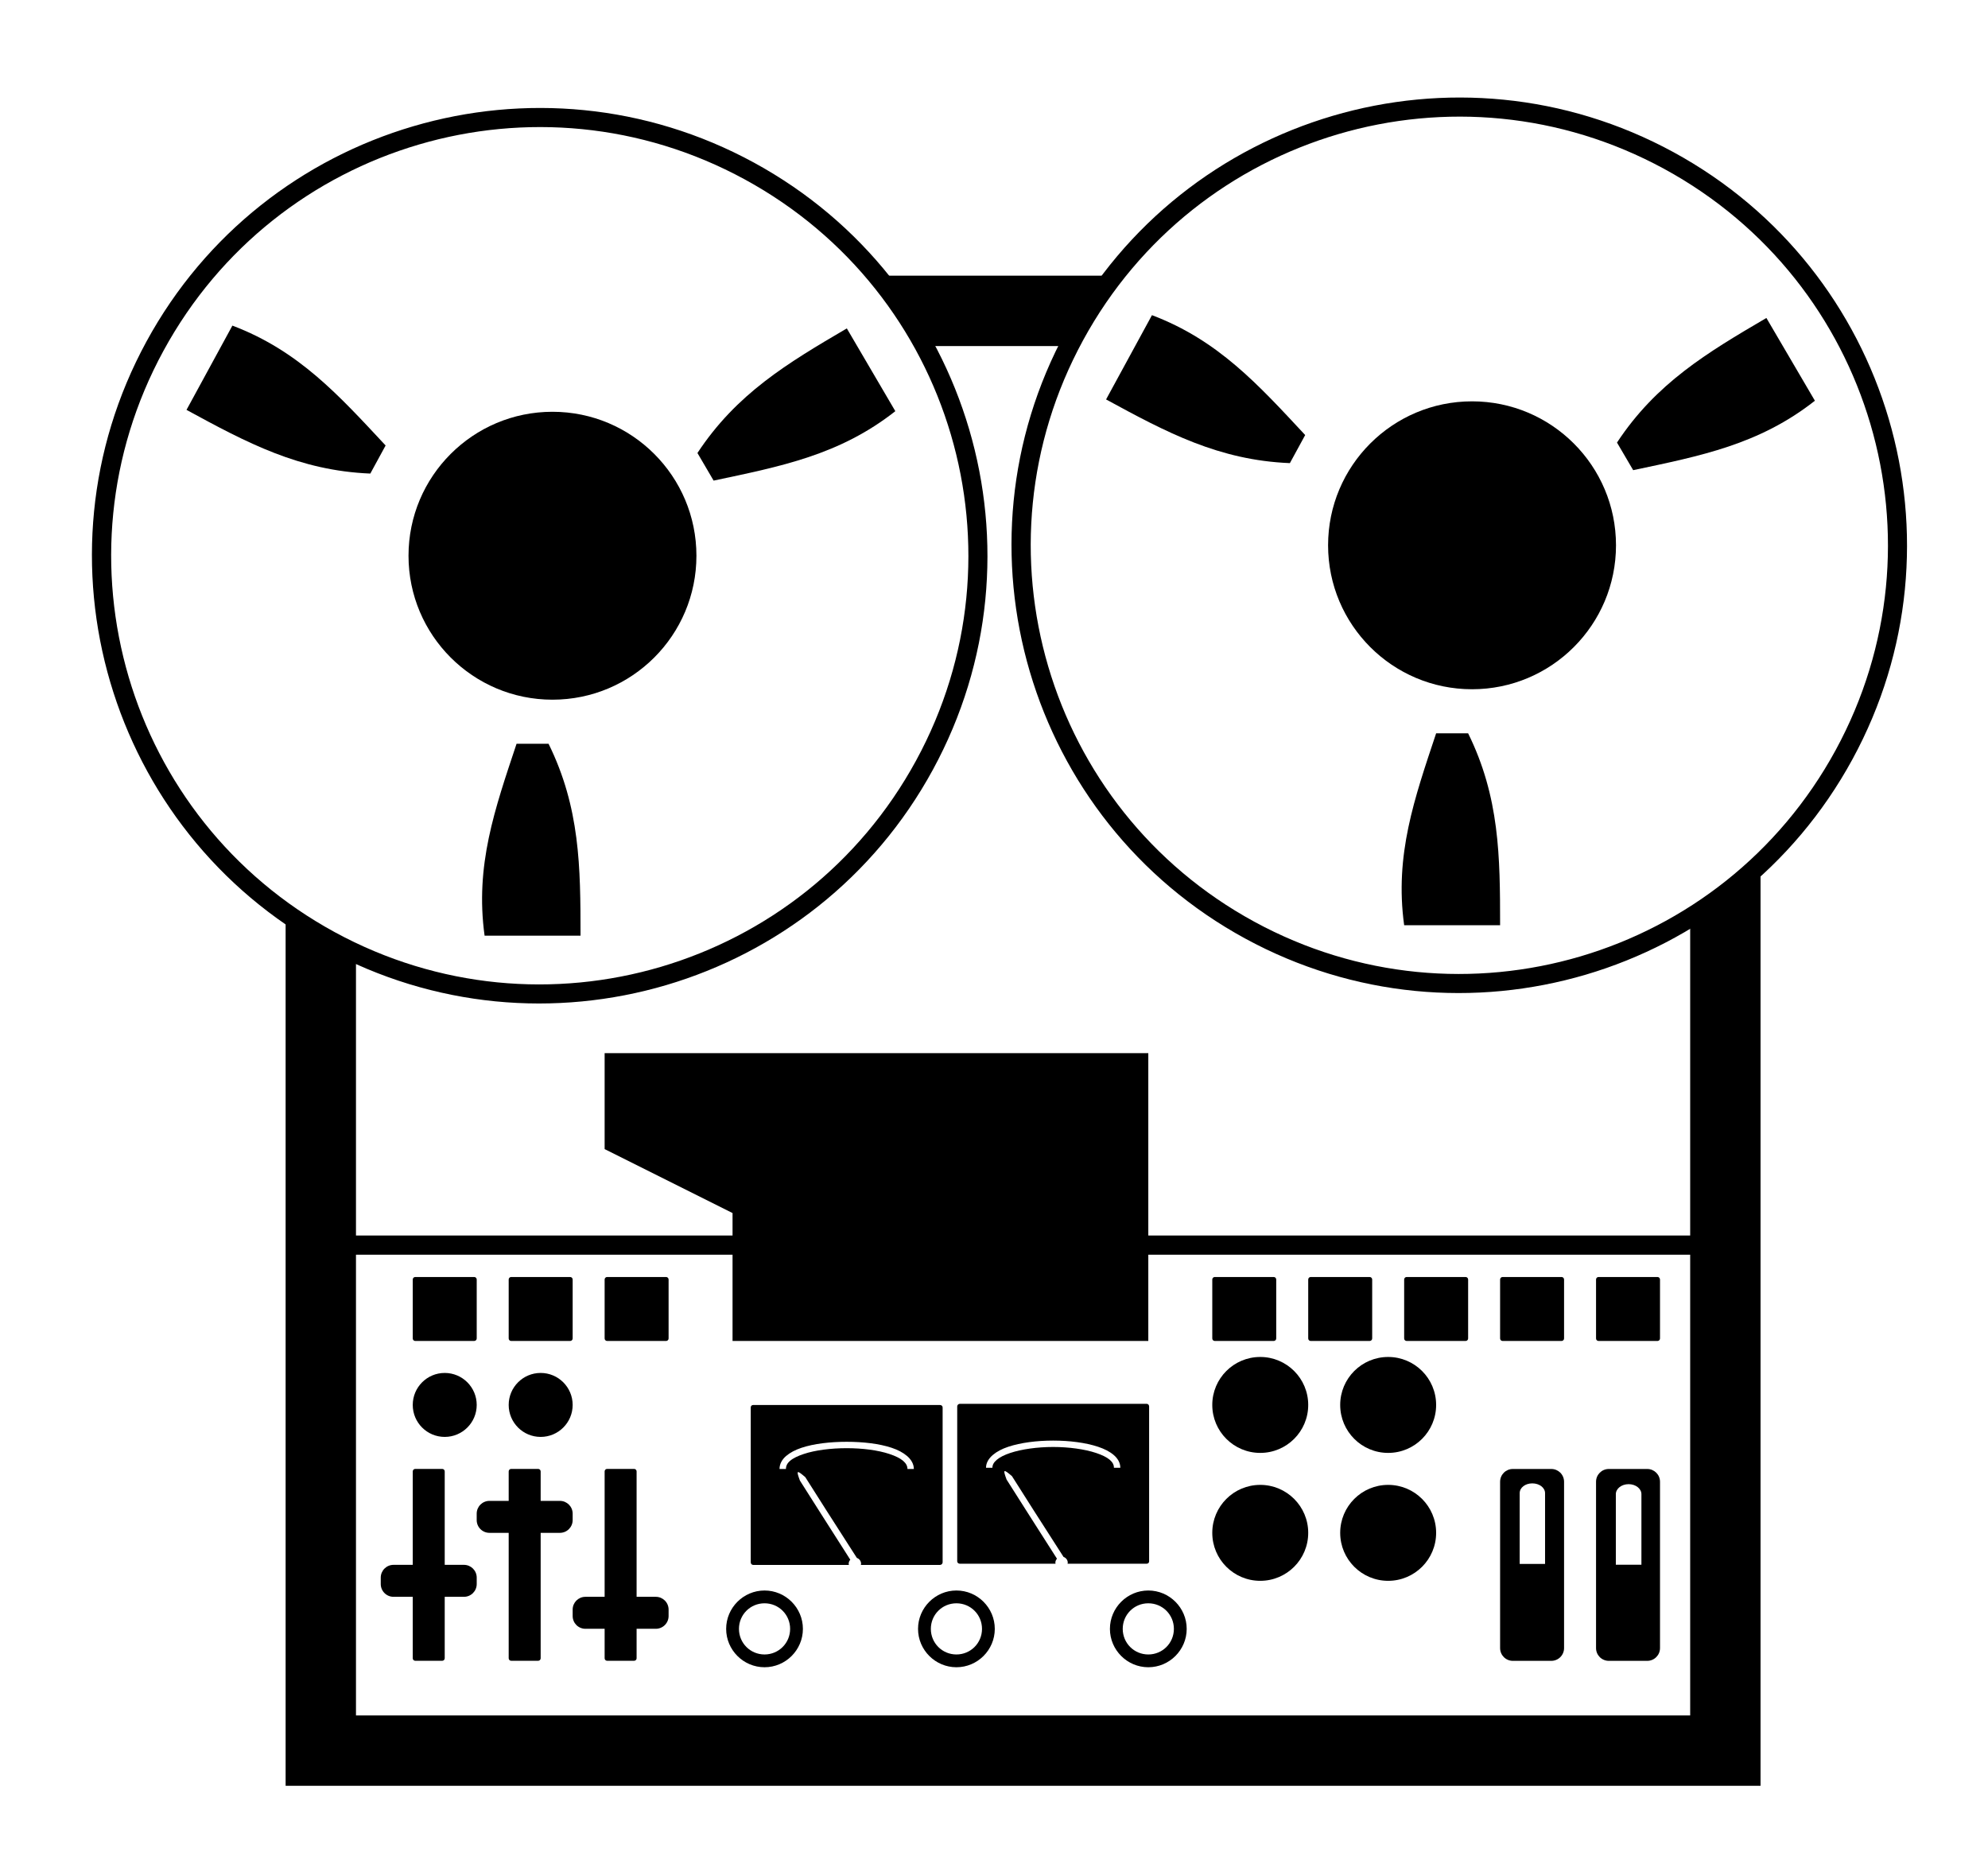 <?xml version="1.0" ?>
<svg xmlns="http://www.w3.org/2000/svg" xmlns:cc="http://creativecommons.org/ns#" xmlns:dc="http://purl.org/dc/elements/1.1/" xmlns:ev="http://www.w3.org/2001/xml-events" xmlns:inkscape="http://www.inkscape.org/namespaces/inkscape" xmlns:rdf="http://www.w3.org/1999/02/22-rdf-syntax-ns#" xmlns:sodipodi="http://sodipodi.sourceforge.net/DTD/sodipodi-0.dtd" xmlns:svg="http://www.w3.org/2000/svg" xmlns:xlink="http://www.w3.org/1999/xlink" baseProfile="full" height="559px" version="1.1" viewBox="0 0 80 80" width="600px" x="0px" y="0px">
	<defs/>
	<path d="M 34.932,11.908 C 35.72,12.857 36.405,13.878 36.987,14.947 L 43.246,14.947 C 43.322,14.798 43.399,14.646 43.479,14.498 C 43.983,13.574 44.554,12.712 45.18,11.908 L 34.932,11.908 L 34.932,11.908 M 73.109,37.299 C 72.172,38.187 71.15,38.961 70.07,39.63 L 70.07,74.095 L 12.442,74.095 L 12.442,41.176 C 12.067,41.002 11.696,40.824 11.328,40.623 C 10.656,40.257 10.012,39.855 9.403,39.423 L 9.403,75.615 L 9.403,77.134 L 10.922,77.134 L 71.59,77.134 L 73.109,77.134 L 73.109,75.615 L 73.109,37.299 L 73.109,37.299" display="inline" fill="#000000" fill-opacity="1" marker="none" overflow="visible" stroke="none" style="text-indent:0;text-transform:none;direction:ltr;block-progression:tb;baseline-shift:baseline;color:#000000;enable-background:accumulate;" visibility="visible"/>
	<path d="M 77.078,32.798 C 82.185,23.423 78.724,11.679 69.348,6.572 C 59.973,1.465 48.22,4.922 43.113,14.297 C 38.006,23.672 41.472,35.431 50.847,40.537 C 60.222,45.644 71.972,42.174 77.078,32.798 M 76.352,32.403 C 71.46,41.384 60.224,44.704 51.242,39.811 C 42.261,34.919 38.956,23.679 43.848,14.697 C 48.74,5.716 59.972,2.406 68.953,7.298 C 77.934,12.19 81.245,23.422 76.352,32.403" display="inline" fill="#000000" fill-opacity="1" fill-rule="nonzero" marker="none" overflow="visible" stroke="none" style="text-indent:0;text-transform:none;direction:ltr;block-progression:tb;baseline-shift:baseline;color:#000000;enable-background:accumulate;" visibility="visible"/>
	<path d="M 66.866,23.553 C 66.866,26.987 64.082,29.771 60.648,29.771 C 57.214,29.771 54.43,26.987 54.43,23.553 C 54.43,20.119 57.214,17.335 60.648,17.335 C 64.082,17.335 66.866,20.119 66.866,23.553 L 66.866,23.553" display="inline" fill="#000000" marker="none" overflow="visible" stroke="none" style="color:#000000;enable-background:accumulate;" visibility="visible"/>
	<path d="M 44.841,17.253 L 46.823,13.613 C 49.689,14.698 51.415,16.618 53.441,18.791 L 52.78,20.004 C 49.71,19.879 47.453,18.676 44.841,17.253" display="inline" fill="#000000" stroke="none"/>
	<path d="M 73.362,13.734 L 75.457,17.309 C 73.049,19.205 70.515,19.693 67.608,20.308 L 66.909,19.116 C 68.6,16.551 70.795,15.238 73.362,13.734 L 73.362,13.734" display="inline" fill="#000000" stroke="none"/>
	<path d="M 61.86,39.963 L 57.716,39.963 C 57.298,36.928 58.158,34.494 59.097,31.675 L 60.479,31.675 C 61.837,34.431 61.86,36.989 61.86,39.963 L 61.86,39.963" display="inline" fill="#000000" stroke="none"/>
	<path d="M 37.359,33.249 C 42.466,23.874 39.005,12.13 29.63,7.023 C 20.255,1.916 8.501,5.373 3.394,14.748 C -1.713,24.123 1.753,35.882 11.128,40.988 C 20.503,46.095 32.253,42.624 37.359,33.249 L 37.359,33.249 M 36.633,32.854 C 31.741,41.835 20.505,45.155 11.523,40.262 C 2.542,35.37 -0.763,24.13 4.129,15.148 C 9.021,6.167 20.253,2.857 29.234,7.749 C 38.216,12.641 41.526,23.873 36.633,32.854" display="inline" fill="#000000" fill-opacity="1" fill-rule="nonzero" marker="none" overflow="visible" stroke="none" style="text-indent:0;text-transform:none;direction:ltr;block-progression:tb;baseline-shift:baseline;color:#000000;enable-background:accumulate;" visibility="visible"/>
	<path d="M 27.147,24.004 C 27.147,27.438 24.363,30.222 20.929,30.222 C 17.495,30.222 14.711,27.438 14.711,24.004 C 14.711,20.57 17.495,17.786 20.929,17.786 C 24.363,17.786 27.147,20.57 27.147,24.004" display="inline" fill="#000000" marker="none" overflow="visible" stroke="none" style="color:#000000;enable-background:accumulate;" visibility="visible"/>
	<path d="M 5.122,17.704 L 7.104,14.064 C 9.97,15.149 11.696,17.069 13.722,19.242 L 13.061,20.455 C 9.992,20.33 7.734,19.127 5.122,17.704" display="inline" fill="#000000" stroke="none"/>
	<path d="M 33.643,14.185 L 35.738,17.76 C 33.33,19.656 30.796,20.144 27.889,20.759 L 27.191,19.567 C 28.881,17.002 31.076,15.689 33.643,14.185 L 33.643,14.185" display="inline" fill="#000000" stroke="none"/>
	<path d="M 22.141,40.414 L 17.997,40.414 C 17.579,37.379 18.439,34.945 19.378,32.126 L 20.76,32.126 C 22.118,34.882 22.141,37.44 22.141,40.414" display="inline" fill="#000000" stroke="none"/>
	<path d="M 10.75,53.366 L 10.75,54.195 L 70.148,54.195 L 70.148,53.366 L 10.75,53.366 L 10.75,53.366" display="inline" fill="#000000" fill-opacity="1" marker="none" overflow="visible" stroke="none" style="text-indent:0;text-transform:none;direction:ltr;block-progression:tb;baseline-shift:baseline;color:#000000;enable-background:accumulate;" visibility="visible"/>
	<path d="M 23.182,45.489 L 46.665,45.489 L 46.665,57.921 L 28.707,57.921 L 28.707,52.396 L 23.182,49.633 L 23.182,45.489" display="inline" fill="#000000" stroke="none"/>
	<path d="M 15.002,55.158 L 17.548,55.158 C 17.608,55.158 17.657,55.207 17.657,55.267 L 17.657,57.813 C 17.657,57.873 17.608,57.921 17.548,57.921 L 15.002,57.921 C 14.942,57.921 14.894,57.873 14.894,57.813 L 14.894,55.267 C 14.894,55.207 14.942,55.158 15.002,55.158" display="inline" fill="#000000" fill-opacity="1" fill-rule="nonzero" marker="none" overflow="visible" stroke="none" style="color:#000000;enable-background:accumulate;" visibility="visible"/>
	<path d="M 19.146,55.158 L 21.692,55.158 C 21.752,55.158 21.801,55.207 21.801,55.267 L 21.801,57.813 C 21.801,57.873 21.752,57.921 21.692,57.921 L 19.146,57.921 C 19.086,57.921 19.038,57.873 19.038,57.813 L 19.038,55.267 C 19.038,55.207 19.086,55.158 19.146,55.158" display="inline" fill="#000000" fill-opacity="1" fill-rule="nonzero" marker="none" overflow="visible" stroke="none" style="color:#000000;enable-background:accumulate;" visibility="visible"/>
	<path d="M 23.29,55.158 L 25.836,55.158 C 25.896,55.158 25.945,55.207 25.945,55.267 L 25.945,57.813 C 25.945,57.873 25.896,57.921 25.836,57.921 L 23.29,57.921 C 23.23,57.921 23.182,57.873 23.182,57.813 L 23.182,55.267 C 23.182,55.207 23.23,55.158 23.29,55.158" display="inline" fill="#000000" fill-opacity="1" fill-rule="nonzero" marker="none" overflow="visible" stroke="none" style="color:#000000;enable-background:accumulate;" visibility="visible"/>
	<path d="M 49.536,55.158 L 52.082,55.158 C 52.142,55.158 52.19,55.207 52.19,55.267 L 52.19,57.813 C 52.19,57.873 52.142,57.921 52.082,57.921 L 49.536,57.921 C 49.476,57.921 49.428,57.873 49.428,57.813 L 49.428,55.267 C 49.428,55.207 49.476,55.158 49.536,55.158" display="inline" fill="#000000" fill-opacity="1" fill-rule="nonzero" marker="none" overflow="visible" stroke="none" style="color:#000000;enable-background:accumulate;" visibility="visible"/>
	<path d="M 53.68,55.158 L 56.226,55.158 C 56.286,55.158 56.335,55.207 56.335,55.267 L 56.335,57.813 C 56.335,57.873 56.286,57.921 56.226,57.921 L 53.68,57.921 C 53.62,57.921 53.572,57.873 53.572,57.813 L 53.572,55.267 C 53.572,55.207 53.62,55.158 53.68,55.158" display="inline" fill="#000000" fill-opacity="1" fill-rule="nonzero" marker="none" overflow="visible" stroke="none" style="color:#000000;enable-background:accumulate;" visibility="visible"/>
	<path d="M 57.824,55.158 L 60.37,55.158 C 60.43,55.158 60.479,55.207 60.479,55.267 L 60.479,57.813 C 60.479,57.873 60.43,57.921 60.37,57.921 L 57.824,57.921 C 57.764,57.921 57.716,57.873 57.716,57.813 L 57.716,55.267 C 57.716,55.207 57.764,55.158 57.824,55.158" display="inline" fill="#000000" fill-opacity="1" fill-rule="nonzero" marker="none" overflow="visible" stroke="none" style="color:#000000;enable-background:accumulate;" visibility="visible"/>
	<path d="M 61.968,55.158 L 64.514,55.158 C 64.574,55.158 64.623,55.207 64.623,55.267 L 64.623,57.813 C 64.623,57.873 64.574,57.921 64.514,57.921 L 61.968,57.921 C 61.908,57.921 61.86,57.873 61.86,57.813 L 61.86,55.267 C 61.86,55.207 61.908,55.158 61.968,55.158 L 61.968,55.158" display="inline" fill="#000000" fill-opacity="1" fill-rule="nonzero" marker="none" overflow="visible" stroke="none" style="color:#000000;enable-background:accumulate;" visibility="visible"/>
	<path d="M 66.112,55.158 L 68.659,55.158 C 68.718,55.158 68.767,55.207 68.767,55.267 L 68.767,57.813 C 68.767,57.873 68.718,57.921 68.659,57.921 L 66.112,57.921 C 66.052,57.921 66.004,57.873 66.004,57.813 L 66.004,55.267 C 66.004,55.207 66.052,55.158 66.112,55.158" display="inline" fill="#000000" fill-opacity="1" fill-rule="nonzero" marker="none" overflow="visible" stroke="none" style="color:#000000;enable-background:accumulate;" visibility="visible"/>
	<path d="M 17.657,60.684 C 17.657,61.447 17.038,62.065 16.275,62.065 C 15.512,62.065 14.894,61.447 14.894,60.684 C 14.894,59.921 15.512,59.302 16.275,59.302 C 17.038,59.302 17.657,59.921 17.657,60.684" display="inline" fill="#000000" marker="none" overflow="visible" stroke="none" style="color:#000000;enable-background:accumulate;" visibility="visible"/>
	<path d="M 21.801,60.684 C 21.801,61.447 21.182,62.065 20.419,62.065 C 19.656,62.065 19.038,61.447 19.038,60.684 C 19.038,59.921 19.656,59.302 20.419,59.302 C 21.182,59.302 21.801,59.921 21.801,60.684" display="inline" fill="#000000" marker="none" overflow="visible" stroke="none" style="color:#000000;enable-background:accumulate;" visibility="visible"/>
	<path d="M 53.572,60.684 C 53.572,61.828 52.644,62.756 51.5,62.756 C 50.355,62.756 49.428,61.828 49.428,60.684 C 49.428,59.539 50.355,58.612 51.5,58.612 C 52.644,58.612 53.572,59.539 53.572,60.684" display="inline" fill="#000000" marker="none" overflow="visible" stroke="none" style="color:#000000;enable-background:accumulate;" visibility="visible"/>
	<path d="M 59.097,60.684 C 59.097,61.828 58.17,62.756 57.025,62.756 C 55.881,62.756 54.953,61.828 54.953,60.684 C 54.953,59.539 55.881,58.612 57.025,58.612 C 58.17,58.612 59.097,59.539 59.097,60.684" display="inline" fill="#000000" marker="none" overflow="visible" stroke="none" style="color:#000000;enable-background:accumulate;" visibility="visible"/>
	<path d="M 53.572,66.209 C 53.572,67.354 52.644,68.281 51.5,68.281 C 50.355,68.281 49.428,67.354 49.428,66.209 C 49.428,65.065 50.355,64.137 51.5,64.137 C 52.644,64.137 53.572,65.065 53.572,66.209" display="inline" fill="#000000" marker="none" overflow="visible" stroke="none" style="color:#000000;enable-background:accumulate;" visibility="visible"/>
	<path d="M 59.097,66.209 C 59.097,67.354 58.17,68.281 57.025,68.281 C 55.881,68.281 54.953,67.354 54.953,66.209 C 54.953,65.065 55.881,64.137 57.025,64.137 C 58.17,64.137 59.097,65.065 59.097,66.209" display="inline" fill="#000000" marker="none" overflow="visible" stroke="none" style="color:#000000;enable-background:accumulate;" visibility="visible"/>
	<path d="M 30.089,68.699 C 29.177,68.699 28.431,69.445 28.431,70.357 C 28.431,71.269 29.177,72.014 30.089,72.014 C 31.001,72.014 31.746,71.269 31.746,70.357 C 31.746,69.445 31.001,68.699 30.089,68.699 M 30.089,69.252 C 30.702,69.252 31.194,69.743 31.194,70.357 C 31.194,70.97 30.702,71.462 30.089,71.462 C 29.475,71.462 28.984,70.97 28.984,70.357 C 28.984,69.743 29.475,69.252 30.089,69.252" display="inline" fill="#000000" fill-opacity="1" marker="none" overflow="visible" stroke="none" style="text-indent:0;text-transform:none;direction:ltr;block-progression:tb;baseline-shift:baseline;color:#000000;enable-background:accumulate;" visibility="visible"/>
	<path d="M 46.665,68.699 C 45.753,68.699 45.007,69.445 45.007,70.357 C 45.007,71.269 45.753,72.014 46.665,72.014 C 47.577,72.014 48.323,71.269 48.323,70.357 C 48.323,69.445 47.577,68.699 46.665,68.699 M 46.665,69.252 C 47.279,69.252 47.77,69.743 47.77,70.357 C 47.77,70.97 47.279,71.462 46.665,71.462 C 46.051,71.462 45.56,70.97 45.56,70.357 C 45.56,69.743 46.051,69.252 46.665,69.252" display="inline" fill="#000000" fill-opacity="1" marker="none" overflow="visible" stroke="none" style="text-indent:0;text-transform:none;direction:ltr;block-progression:tb;baseline-shift:baseline;color:#000000;enable-background:accumulate;" visibility="visible"/>
	<path d="M 38.377,68.699 C 37.465,68.699 36.719,69.445 36.719,70.357 C 36.719,71.269 37.465,72.014 38.377,72.014 C 39.289,72.014 40.034,71.269 40.034,70.357 C 40.034,69.445 39.289,68.699 38.377,68.699 M 38.377,69.252 C 38.99,69.252 39.482,69.743 39.482,70.357 C 39.482,70.97 38.99,71.462 38.377,71.462 C 37.763,71.462 37.272,70.97 37.272,70.357 C 37.272,69.743 37.763,69.252 38.377,69.252" display="inline" fill="#000000" fill-opacity="1" marker="none" overflow="visible" stroke="none" style="text-indent:0;text-transform:none;direction:ltr;block-progression:tb;baseline-shift:baseline;color:#000000;enable-background:accumulate;" visibility="visible"/>
	<path d="M 29.597,60.687 C 29.537,60.687 29.493,60.731 29.493,60.791 L 29.493,67.482 C 29.493,67.542 29.537,67.594 29.597,67.594 L 33.732,67.594 C 33.728,67.577 33.723,67.561 33.723,67.542 C 33.723,67.475 33.752,67.417 33.793,67.37 L 32.532,65.393 L 31.617,63.951 C 31.453,63.507 31.472,63.479 31.85,63.804 L 32.765,65.246 L 34.077,67.292 C 34.182,67.329 34.259,67.426 34.259,67.542 C 34.259,67.56 34.254,67.577 34.25,67.594 L 37.669,67.594 C 37.729,67.594 37.781,67.542 37.781,67.482 L 37.781,60.791 C 37.781,60.731 37.729,60.687 37.669,60.687 L 29.597,60.687 L 29.597,60.687 M 33.637,62.276 C 34.339,62.276 35.04,62.355 35.58,62.535 C 35.85,62.625 36.073,62.742 36.244,62.889 C 36.416,63.036 36.538,63.231 36.538,63.45 L 36.262,63.45 C 36.262,63.323 36.202,63.208 36.072,63.096 C 35.941,62.984 35.733,62.885 35.485,62.803 C 34.988,62.637 34.316,62.552 33.637,62.552 C 32.958,62.552 32.277,62.637 31.781,62.803 C 31.533,62.885 31.324,62.984 31.194,63.096 C 31.063,63.208 31.013,63.323 31.013,63.45 L 30.736,63.45 C 30.736,63.231 30.849,63.036 31.021,62.889 C 31.193,62.742 31.416,62.625 31.686,62.535 C 32.226,62.355 32.935,62.276 33.637,62.276 L 33.637,62.276" display="inline" fill="#000000" marker="none" overflow="visible" stroke="none" style="color:#000000;enable-background:accumulate;" visibility="visible"/>
	<path d="M 38.524,60.636 C 38.464,60.636 38.411,60.688 38.411,60.748 L 38.411,67.439 C 38.411,67.499 38.464,67.542 38.524,67.542 L 42.659,67.542 C 42.657,67.528 42.65,67.515 42.65,67.499 C 42.65,67.432 42.679,67.373 42.72,67.326 L 41.459,65.349 L 40.544,63.908 C 40.38,63.464 40.399,63.435 40.777,63.761 L 41.692,65.203 L 43.004,67.249 C 43.109,67.285 43.186,67.383 43.186,67.499 C 43.186,67.514 43.18,67.528 43.177,67.542 L 46.596,67.542 C 46.656,67.542 46.7,67.499 46.7,67.439 L 46.7,60.748 C 46.7,60.688 46.656,60.636 46.596,60.636 L 38.524,60.636 L 38.524,60.636 M 42.555,62.224 C 43.258,62.224 43.958,62.312 44.498,62.492 C 44.768,62.582 45,62.699 45.171,62.846 C 45.343,62.993 45.456,63.18 45.456,63.398 L 45.18,63.398 C 45.18,63.272 45.129,63.165 44.999,63.053 C 44.868,62.941 44.66,62.842 44.412,62.759 C 43.916,62.594 43.235,62.5 42.555,62.5 C 41.876,62.5 41.195,62.594 40.699,62.759 C 40.451,62.842 40.251,62.941 40.121,63.053 C 39.99,63.165 39.931,63.272 39.931,63.398 L 39.655,63.398 C 39.655,63.18 39.777,62.993 39.948,62.846 C 40.12,62.699 40.343,62.582 40.613,62.492 C 41.153,62.312 41.853,62.224 42.555,62.224 L 42.555,62.224" display="inline" fill="#000000" marker="none" overflow="visible" stroke="none" style="color:#000000;enable-background:accumulate;" visibility="visible"/>
	<path d="M 15.002,63.447 L 16.167,63.447 C 16.227,63.447 16.275,63.495 16.275,63.555 L 16.275,71.626 C 16.275,71.686 16.227,71.735 16.167,71.735 L 15.002,71.735 C 14.942,71.735 14.894,71.686 14.894,71.626 L 14.894,63.555 C 14.894,63.495 14.942,63.447 15.002,63.447 L 15.002,63.447" display="inline" fill="#000000" fill-opacity="1" fill-rule="nonzero" marker="none" overflow="visible" stroke="none" style="color:#000000;enable-background:accumulate;" visibility="visible"/>
	<path d="M 19.146,63.447 L 20.311,63.447 C 20.371,63.447 20.419,63.495 20.419,63.555 L 20.419,71.626 C 20.419,71.686 20.371,71.735 20.311,71.735 L 19.146,71.735 C 19.086,71.735 19.038,71.686 19.038,71.626 L 19.038,63.555 C 19.038,63.495 19.086,63.447 19.146,63.447" display="inline" fill="#000000" fill-opacity="1" fill-rule="nonzero" marker="none" overflow="visible" stroke="none" style="color:#000000;enable-background:accumulate;" visibility="visible"/>
	<path d="M 23.29,63.447 L 24.455,63.447 C 24.515,63.447 24.563,63.495 24.563,63.555 L 24.563,71.626 C 24.563,71.686 24.515,71.735 24.455,71.735 L 23.29,71.735 C 23.23,71.735 23.182,71.686 23.182,71.626 L 23.182,63.555 C 23.182,63.495 23.23,63.447 23.29,63.447" display="inline" fill="#000000" fill-opacity="1" fill-rule="nonzero" marker="none" overflow="visible" stroke="none" style="color:#000000;enable-background:accumulate;" visibility="visible"/>
	<path d="M 14.065,67.591 L 17.104,67.591 C 17.41,67.591 17.657,67.837 17.657,68.143 L 17.657,68.419 C 17.657,68.726 17.41,68.972 17.104,68.972 L 14.065,68.972 C 13.759,68.972 13.512,68.726 13.512,68.419 L 13.512,68.143 C 13.512,67.837 13.759,67.591 14.065,67.591 L 14.065,67.591" display="inline" fill="#000000" fill-opacity="1" fill-rule="nonzero" marker="none" overflow="visible" stroke="none" style="color:#000000;enable-background:accumulate;" visibility="visible"/>
	<path d="M 18.209,64.828 L 21.248,64.828 C 21.554,64.828 21.801,65.074 21.801,65.38 L 21.801,65.657 C 21.801,65.963 21.554,66.209 21.248,66.209 L 18.209,66.209 C 17.903,66.209 17.656,65.963 17.656,65.657 L 17.656,65.38 C 17.656,65.074 17.903,64.828 18.209,64.828" display="inline" fill="#000000" fill-opacity="1" fill-rule="nonzero" marker="none" overflow="visible" stroke="none" style="color:#000000;enable-background:accumulate;" visibility="visible"/>
	<path d="M 22.353,68.972 L 25.392,68.972 C 25.698,68.972 25.945,69.218 25.945,69.524 L 25.945,69.801 C 25.945,70.107 25.698,70.353 25.392,70.353 L 22.353,70.353 C 22.047,70.353 21.801,70.107 21.801,69.801 L 21.801,69.524 C 21.801,69.218 22.047,68.972 22.353,68.972" display="inline" fill="#000000" fill-opacity="1" fill-rule="nonzero" marker="none" overflow="visible" stroke="none" style="color:#000000;enable-background:accumulate;" visibility="visible"/>
	<path d="M 62.412,63.45 C 62.106,63.45 61.86,63.696 61.86,64.003 L 61.86,71.186 C 61.86,71.492 62.106,71.738 62.412,71.738 L 64.07,71.738 C 64.376,71.738 64.623,71.492 64.623,71.186 L 64.623,64.003 C 64.623,63.696 64.376,63.45 64.07,63.45 L 62.412,63.45 L 62.412,63.45 M 63.25,64.072 C 63.555,64.072 63.802,64.257 63.802,64.495 L 63.802,65.142 L 63.802,67.551 L 62.706,67.551 L 62.706,67.119 L 62.706,64.495 C 62.706,64.257 62.945,64.072 63.25,64.072" display="inline" fill="#000000" fill-opacity="1" fill-rule="nonzero" marker="none" overflow="visible" stroke="none" style="color:#000000;enable-background:accumulate;" visibility="visible"/>
	<path d="M 66.557,63.45 C 66.25,63.45 66.004,63.696 66.004,64.003 L 66.004,71.186 C 66.004,71.492 66.25,71.738 66.557,71.738 L 68.214,71.738 C 68.52,71.738 68.767,71.492 68.767,71.186 L 68.767,64.003 C 68.767,63.696 68.52,63.45 68.214,63.45 L 66.557,63.45 M 67.411,64.106 C 67.716,64.106 67.964,64.3 67.964,64.538 L 67.964,65.185 L 67.964,67.585 L 66.859,67.585 L 66.859,67.154 L 66.859,64.538 C 66.859,64.3 67.106,64.106 67.411,64.106" display="inline" fill="#000000" fill-opacity="1" fill-rule="nonzero" marker="none" overflow="visible" stroke="none" style="color:#000000;enable-background:accumulate;" visibility="visible"/>
</svg>
